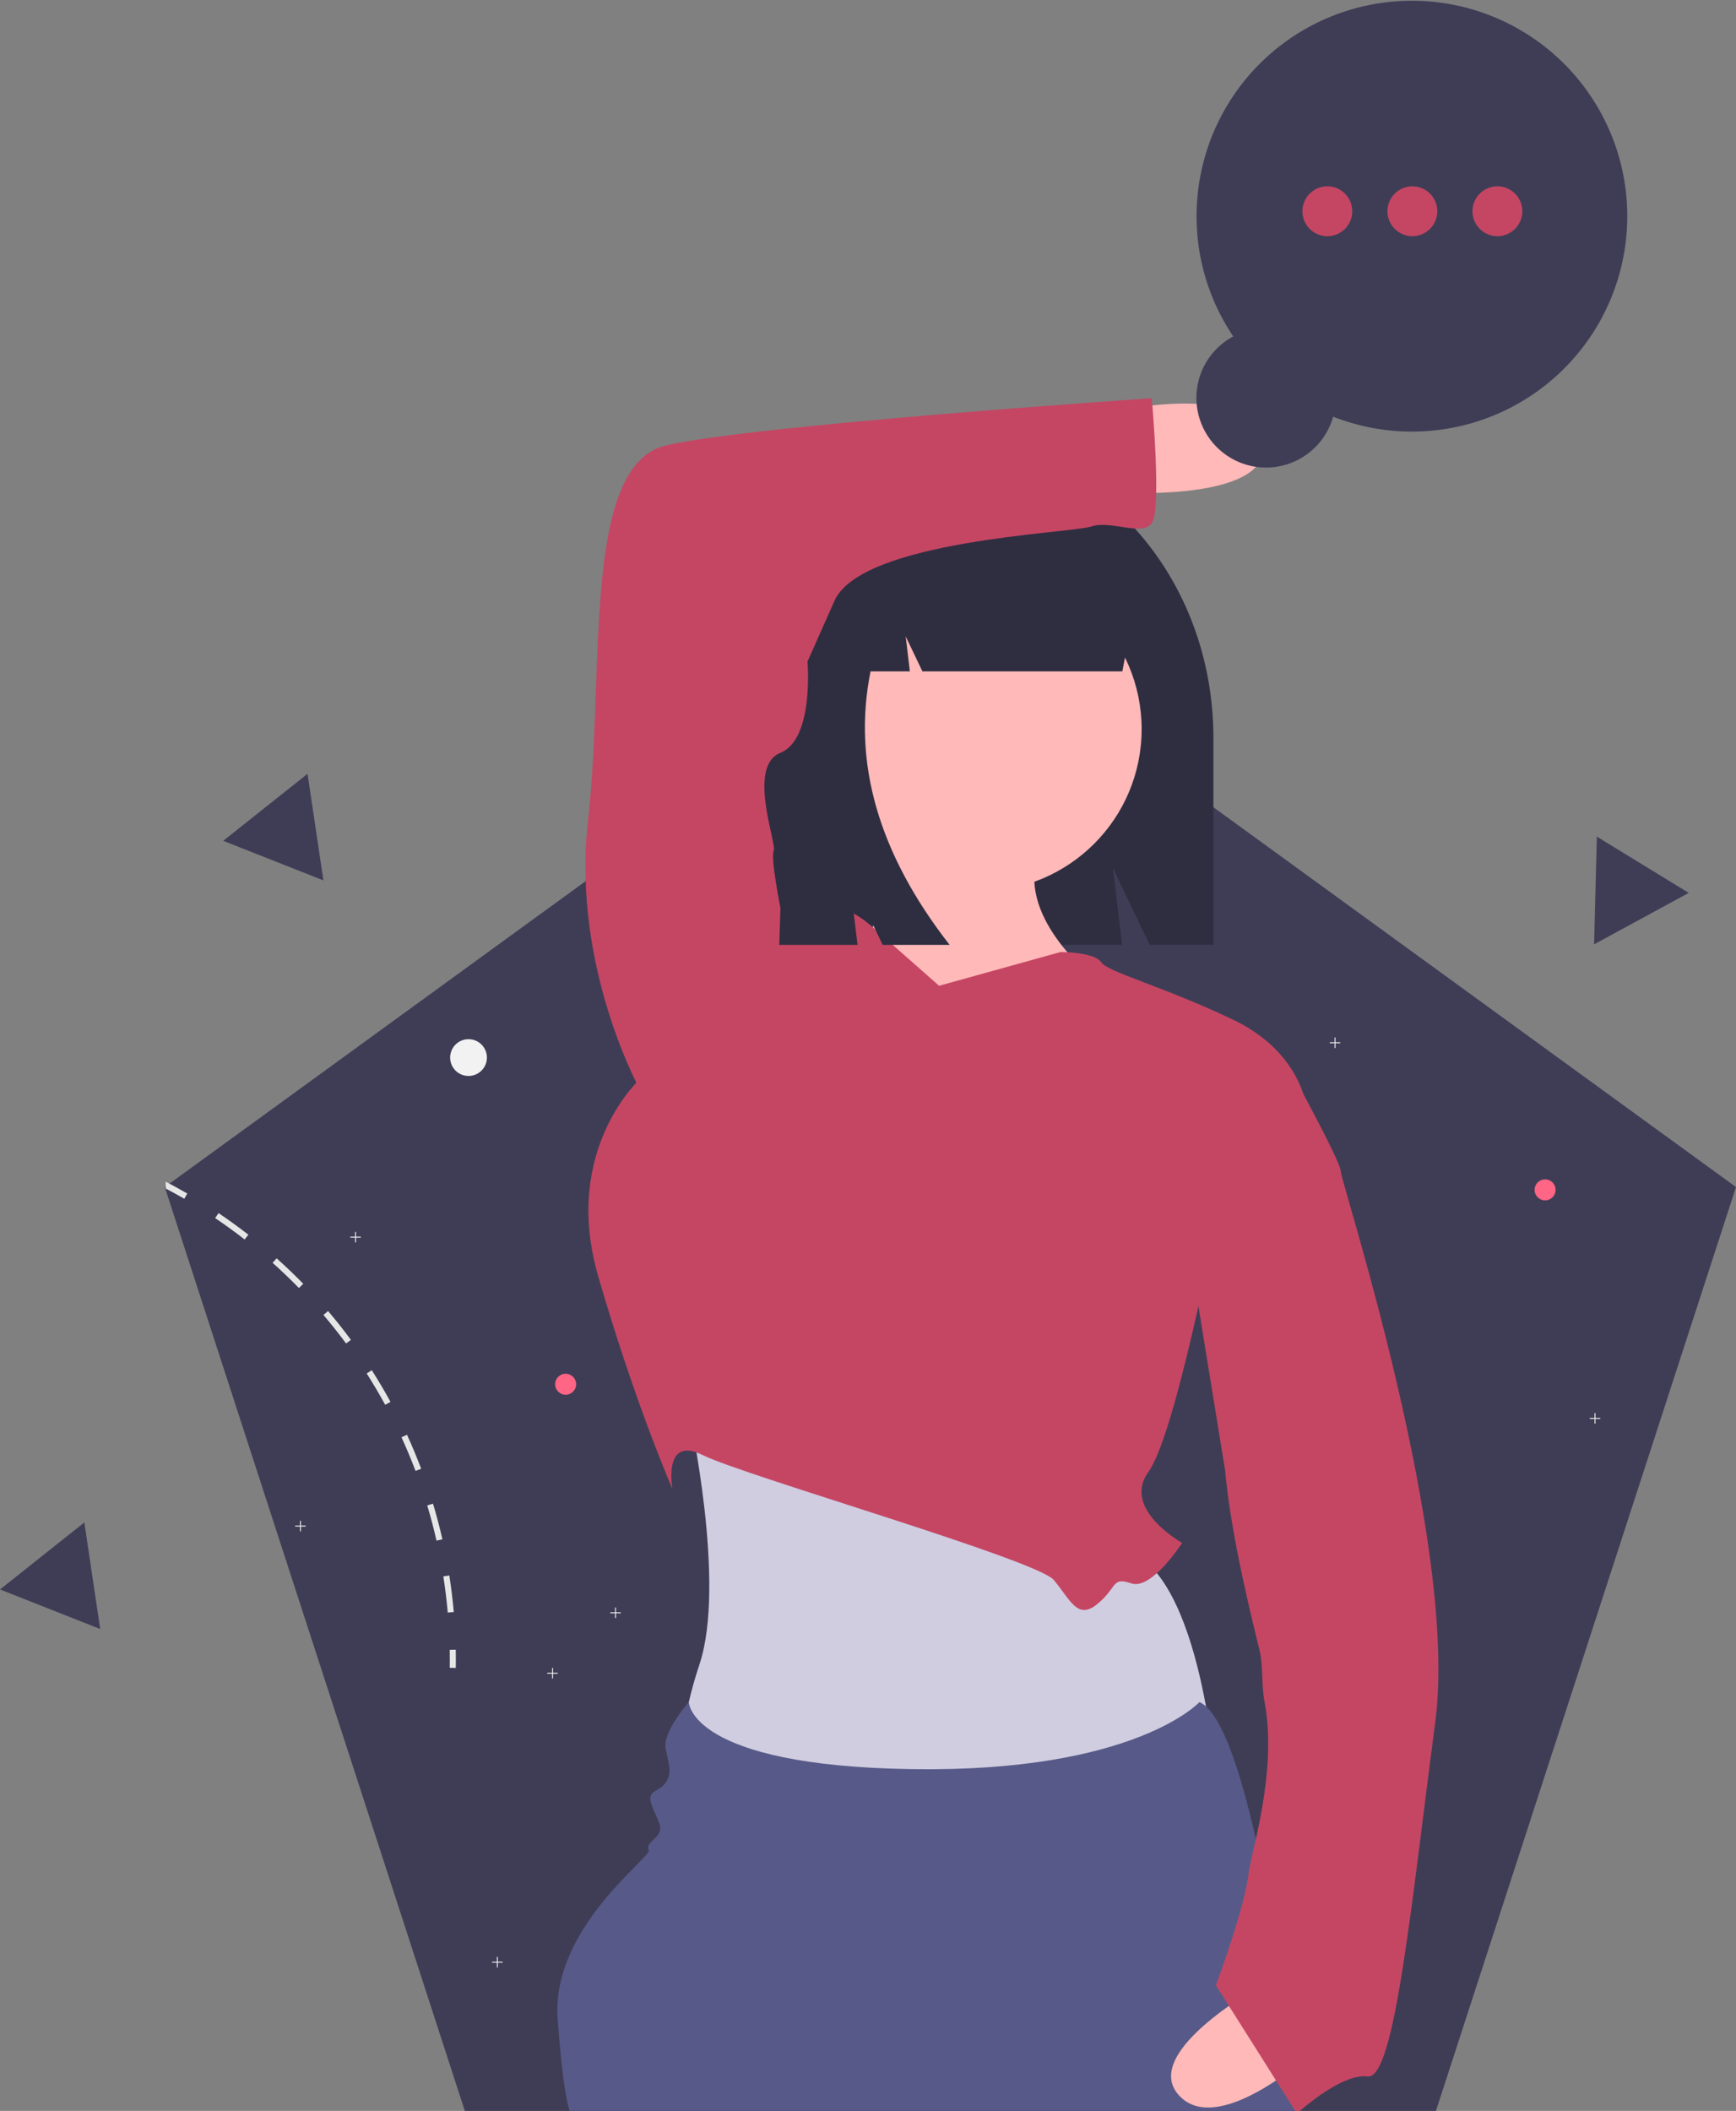 <svg id="adc5ebb5-adad-487b-beff-d206cdc968e3" data-name="Layer 1" xmlns="http://www.w3.org/2000/svg" width="661.105" height="803.61" viewBox="0 0 661.105 803.61"><rect x="0" y="0" width="661.105" height="803.61" fill="#808080" stroke="none"/><title>fresh_notification</title><polygon points="661.105 451.9 546.835 803.61 177.015 803.61 62.745 451.9 361.925 234.53 661.105 451.9" fill="#3f3d56"/><polygon points="212.406 636.791 210.584 636.791 210.584 634.968 210.228 634.968 210.228 636.791 208.406 636.791 208.406 637.146 210.228 637.146 210.228 638.968 210.584 638.968 210.584 637.146 212.406 637.146 212.406 636.791" fill="#f2f2f2"/><polygon points="191.406 746.791 189.584 746.791 189.584 744.968 189.228 744.968 189.228 746.791 187.406 746.791 187.406 747.146 189.228 747.146 189.228 748.968 189.584 748.968 189.584 747.146 191.406 747.146 191.406 746.791" fill="#f2f2f2"/><polygon points="311.406 779.791 309.584 779.791 309.584 777.968 309.228 777.968 309.228 779.791 307.406 779.791 307.406 780.146 309.228 780.146 309.228 781.968 309.584 781.968 309.584 780.146 311.406 780.146 311.406 779.791" fill="#f2f2f2"/><circle cx="290.406" cy="692.968" r="4" fill="#ff6584"/><polygon points="510.406 396.791 508.584 396.791 508.584 394.968 508.228 394.968 508.228 396.791 506.406 396.791 506.406 397.146 508.228 397.146 508.228 398.968 508.584 398.968 508.584 397.146 510.406 397.146 510.406 396.791" fill="#f2f2f2"/><polygon points="489.406 506.791 487.584 506.791 487.584 504.968 487.228 504.968 487.228 506.791 485.406 506.791 485.406 507.146 487.228 507.146 487.228 508.968 487.584 508.968 487.584 507.146 489.406 507.146 489.406 506.791" fill="#f2f2f2"/><polygon points="609.406 539.791 607.584 539.791 607.584 537.968 607.228 537.968 607.228 539.791 605.406 539.791 605.406 540.146 607.228 540.146 607.228 541.968 607.584 541.968 607.584 540.146 609.406 540.146 609.406 539.791" fill="#f2f2f2"/><circle cx="588.406" cy="452.968" r="4" fill="#ff6584"/><circle cx="178.425" cy="402.61" r="7" fill="#f2f2f2"/><path d="M440.553,647.963l-2.27.35c.71,4.54,1.27,9.18,1.68,13.77l2.29-.2C441.843,657.233,441.273,652.553,440.553,647.963Z" transform="translate(-269.447 -48.195)" fill="#e6e6e6"/><path d="M434.343,620.623l-2.2.67c1.33,4.4,2.52,8.91,3.53,13.4l2.25-.51C436.893,629.643,435.683,625.083,434.343,620.623Z" transform="translate(-269.447 -48.195)" fill="#e6e6e6"/><path d="M424.433,594.403l-2.09.96c1.92,4.19,3.72,8.49,5.35,12.79l2.15-.81C428.193,602.993,426.383,598.633,424.433,594.403Z" transform="translate(-269.447 -48.195)" fill="#e6e6e6"/><path d="M411.033,569.823l-1.94,1.23c2.47,3.88,4.84,7.9,7.04,11.93l2.02-1.1C415.933,577.803,413.533,573.743,411.033,569.823Z" transform="translate(-269.447 -48.195)" fill="#e6e6e6"/><path d="M394.373,547.293l-1.75,1.49c2.98,3.5,5.88,7.16,8.62,10.86l1.84-1.37C400.323,554.533,397.393,550.833,394.373,547.293Z" transform="translate(-269.447 -48.195)" fill="#e6e6e6"/><path d="M374.793,527.233l-1.53,1.71c3.44,3.07,6.81,6.3,10.02,9.59l1.65-1.61C381.683,533.593,378.273,530.333,374.793,527.233Z" transform="translate(-269.447 -48.195)" fill="#e6e6e6"/><path d="M352.673,510.013l-1.29,1.9c3.82,2.57,7.6,5.31,11.23,8.14l1.42-1.81C360.353,515.383,356.533,512.613,352.673,510.013Z" transform="translate(-269.447 -48.195)" fill="#e6e6e6"/><path d="M332.543,498.053v2.6c2.39,1.25,4.76,2.56,7.08,3.9l1.15-1.99Q336.723,500.223,332.543,498.053Z" transform="translate(-269.447 -48.195)" fill="#e6e6e6"/><path d="M440.708,676.269l2.299-.042c.042,2.321.045,4.655.009,6.936l-2.298-.036C440.753,680.872,440.75,678.564,440.708,676.269Z" transform="translate(-269.447 -48.195)" fill="#e6e6e6"/><path d="M630.346,216.805h0c55.888,0,101.195,50.28,101.195,112.304V407.911H707.305L693.274,378.714l3.508,29.197H541.004L528.248,381.368l3.189,26.542h-17.539V346.037C513.898,274.664,566.034,216.805,630.346,216.805Z" transform="translate(-269.447 -48.195)" fill="#2f2e41"/><path d="M531.954,586.721s14.14,64.272,3.856,95.122-6.427,48.846-6.427,48.846l203.098-3.856s-5.142-79.697-34.707-88.695S531.954,586.721,531.954,586.721Z" transform="translate(-269.447 -48.195)" fill="#d0cde1"/><circle cx="373.054" cy="277.583" r="61.701" fill="#ffb9b9"/><path d="M603.938,363.055s3.856,46.276-10.283,48.846,41.134,46.276,41.134,46.276l50.132-38.563s-32.136-25.709-17.996-50.132Z" transform="translate(-269.447 -48.195)" fill="#ffb9b9"/><path d="M627.076,423.471l-25.236-22.251s-13.327-12.456-18.469-4.743-16.711-2.571-16.711-2.571L513.958,458.177s-30.85,26.994-16.711,75.841,28.28,80.982,28.28,80.982-3.856-20.567,11.569-12.854,127.258,39.848,133.685,47.561,8.998,15.425,16.711,8.998,5.142-10.283,12.854-7.713,19.282-15.425,19.282-15.425-23.138-12.854-12.854-26.994,25.709-95.122,25.709-95.122l34.707-42.419s-1.285-21.852-28.28-34.707-47.561-17.996-50.132-21.852-15.425-3.856-15.425-3.856Z" transform="translate(-269.447 -48.195)" fill="#c54663"/><path d="M764.493,851.775c0,.01.01.02,0,.03h-278.07c-.89-2.32-2.75-9.98-4.6-34.99-2.57-34.71,35.99-61.7,34.71-64.27-1.29-2.57,2.57-3.86,3.85-6.43,1.29-2.57,0-3.86-2.57-10.28-2.57-6.43,2.57-5.15,5.14-9,2.57-3.86,1.29-6.43,0-12.86-1.28-6.42,8.81-17.8,8.81-17.8s.19,24.23,85.03,25.52c84.84,1.28,109.42-25.52,109.42-25.52,15.09,6.31,27.54,77.64,33.88,121.84.91,6.36,1.7,12.15,2.34,17.11C763.533,843.495,764.233,849.485,764.493,851.775Z" transform="translate(-269.447 -48.195)" fill="#575a88"/><path d="M767.762,830.73s-34.967,31.618-49.561,14.903,32.954-42.415,32.954-42.415Z" transform="translate(-269.447 -48.195)" fill="#ffb9b9"/><path d="M816.033,703.695c-9,68.13-15.42,136.26-25.71,134.97-8.66-1.09-21.88,9.69-25.83,13.11l-.03.03h-1.76l-7.32-11.59-17.94-28.4-4.96-7.86S743.469,774.755,745,761c.807-7.255,11.06-38.37,6-65-1.345-7.056-.341-13.284-2-20-5.205-21.069-11.015-46.388-13-68L718.343,499.315l20.57-44.99L760,454s20.043,36.315,20.043,40.165C780.043,498.025,825.033,635.565,816.033,703.695Z" transform="translate(-269.447 -48.195)" fill="#c54663"/><path d="M700.346,203.662s46.276-8.998,50.132,12.854-50.132,19.281-50.132,19.281Z" transform="translate(-269.447 -48.195)" fill="#ffb9b9"/><path d="M601.578,247.741c10.16-13.083,25.146-21.369,41.875-21.369h1.987c38.306,0,69.359,34.662,69.359,77.421v0H701.964l-2.073-15.778-3.039,15.778H620.726l-6.378-13.348,1.595,13.348H600.967Q590.484,355.852,631.09,407.911H605.579l-12.756-26.697,3.189,26.697H547.381l-9.567-61.403C537.815,300.523,564.533,261.528,601.578,247.741Z" transform="translate(-269.447 -48.195)" fill="#2f2e41"/><path d="M513.958,464.604s-26.994-47.561-20.567-104.12-2.571-134.97,29.565-142.683,185.102-17.996,185.102-17.996,3.856,42.419,0,47.561-15.425-1.285-23.138,1.285-87.409,5.142-97.693,28.28L576.944,300.069s2.571,29.565-10.283,34.707-1.285,34.707-2.571,37.278,2.571,21.852,2.571,21.852l-1.285,38.563Z" transform="translate(-269.447 -48.195)" fill="#c54663"/><path d="M739.085,176.269a82.013,82.013,0,1,1,38.052,30.553,26.529,26.529,0,1,1-38.052-30.553Z" transform="translate(-269.447 -48.195)" fill="#3f3d56"/><circle cx="505.476" cy="80.424" r="9.491" fill="#c54663"/><circle cx="537.857" cy="80.424" r="9.491" fill="#c54663"/><circle cx="570.238" cy="80.424" r="9.491" fill="#c54663"/><polygon points="137.406 470.791 135.584 470.791 135.584 468.968 135.228 468.968 135.228 470.791 133.406 470.791 133.406 471.146 135.228 471.146 135.228 472.968 135.584 472.968 135.584 471.146 137.406 471.146 137.406 470.791" fill="#f2f2f2"/><polygon points="116.406 580.791 114.584 580.791 114.584 578.968 114.228 578.968 114.228 580.791 112.406 580.791 112.406 581.146 114.228 581.146 114.228 582.968 114.584 582.968 114.584 581.146 116.406 581.146 116.406 580.791" fill="#f2f2f2"/><polygon points="236.406 613.791 234.584 613.791 234.584 611.968 234.228 611.968 234.228 613.791 232.406 613.791 232.406 614.146 234.228 614.146 234.228 615.968 234.584 615.968 234.584 614.146 236.406 614.146 236.406 613.791" fill="#f2f2f2"/><circle cx="215.406" cy="526.968" r="4" fill="#ff6584"/><polygon points="123.157 335.154 104.079 327.626 85 320.097 101.059 307.339 117.118 294.58 120.138 314.867 123.157 335.154" fill="#3f3d56"/><polygon points="38.157 620.154 19.079 612.626 0 605.097 16.059 592.339 32.118 579.58 35.138 599.867 38.157 620.154" fill="#3f3d56"/><polygon points="643.102 339.91 625.083 349.708 607.065 359.505 607.589 339.002 608.113 318.498 625.608 329.204 643.102 339.91" fill="#3f3d56"/></svg>